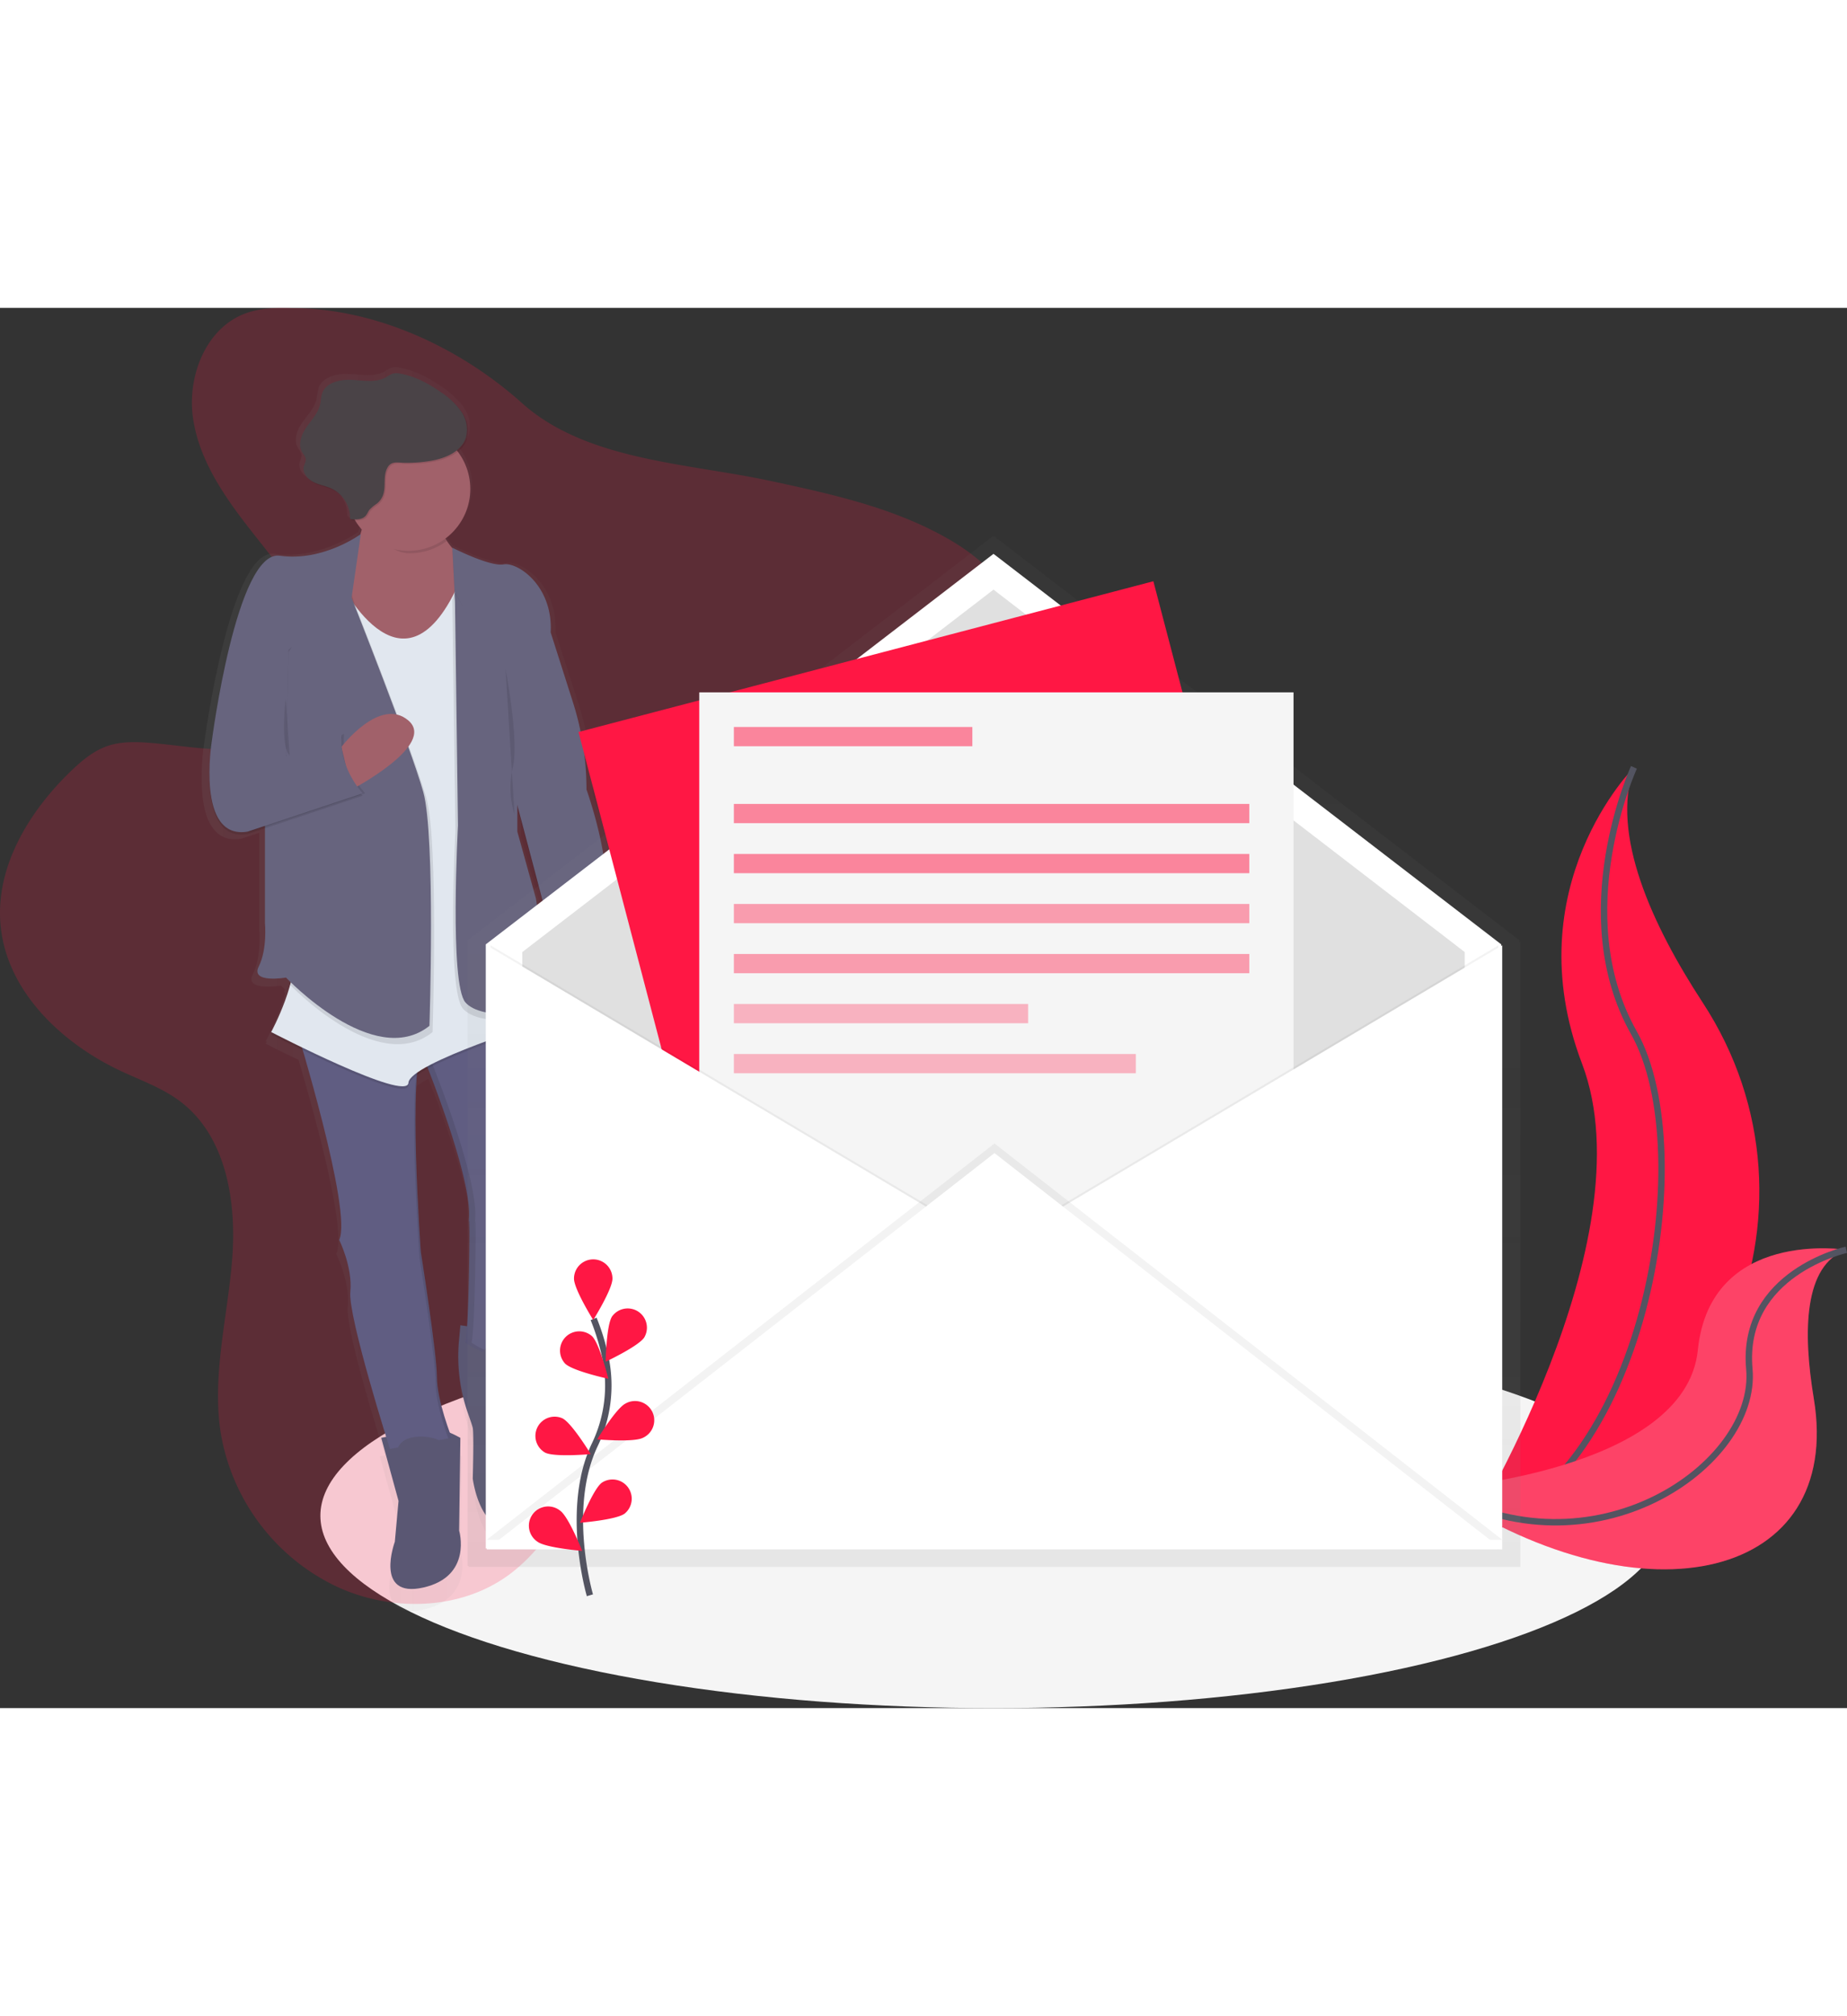 <svg xmlns="http://www.w3.org/2000/svg" xmlns:xlink="http://www.w3.org/1999/xlink" width="400.216" height="436.713" viewBox="0 0 576.216 436.713">
  <rect x="0" y="0" width="576.216" height="436.713" fill="#333333" stroke="none"/>
  <defs>
    <linearGradient id="linear-gradient" y1="0.5" x2="0.999" y2="0.5" gradientUnits="objectBoundingBox">
      <stop offset="0" stop-color="gray" stop-opacity="0.251"/>
      <stop offset="0.54" stop-color="gray" stop-opacity="0.122"/>
      <stop offset="1" stop-color="gray" stop-opacity="0.102"/>
    </linearGradient>
    <linearGradient id="linear-gradient-2" x1="0.5" y1="1" x2="0.5" y2="0" xlink:href="#linear-gradient"/>
  </defs>
  <g id="undraw_newsletter_vovu" transform="translate(0.001 0.005)">
    <ellipse id="Ellipse_130" data-name="Ellipse 130" cx="210" cy="60" rx="210" ry="60" transform="translate(99.948 316.708)" fill="#f5f5f5"/>
    <path id="Path_325" data-name="Path 325" d="M934.78,324.92s-37.2,37.2-16.2,92.4-36,147-36,147,.6-.09,1.746-.288c76.4-13.488,114.366-100.872,71.88-165.786C940.432,374.114,927.442,345.8,934.78,324.92Z" transform="translate(-425.032 -181.618)" fill="#ff1744"/>
    <path id="Path_326" data-name="Path 326" d="M934.78,324.92s-21,45.6,0,82.8,3.6,141.6-52.2,156.6" transform="translate(-425.032 -181.618)" fill="none" stroke="#535461" stroke-miterlimit="10" stroke-width="2"/>
    <path id="Path_327" data-name="Path 327" d="M994.72,575.38s-42.45-6.762-46.32,31.284-81.6,43.314-81.6,43.314.5.348,1.458.972c64.2,42.144,125.574,26.844,116.328-29.118C981.124,601.03,981.4,580.132,994.72,575.38Z" transform="translate(-418.72 -281.616)" fill="#ff1744"/>
    <path id="Path_328" data-name="Path 328" d="M994.72,575.38s-42.45-6.762-46.32,31.284-81.6,43.314-81.6,43.314.5.348,1.458.972c64.2,42.144,125.574,26.844,116.328-29.118C981.124,601.03,981.4,580.132,994.72,575.38Z" transform="translate(-418.72 -281.616)" fill="#f5f5f5" opacity="0.2"/>
    <path id="Path_329" data-name="Path 329" d="M994.7,575.69s-32.952,7.236-30.246,37.2-48.954,65.868-97.7,37.386" transform="translate(-418.704 -281.926)" fill="none" stroke="#535461" stroke-miterlimit="10" stroke-width="2"/>
    <path id="Path_330" data-name="Path 330" d="M210.84,86.126c-4.836-.168-9.792,0-14.328,1.692-12.342,4.6-18.192,19.656-16.29,32.694s9.726,24.36,17.844,34.734,16.914,20.616,21.366,33c2.22,6.186,3.258,13.116,1,19.29-3.48,9.522-13.974,14.844-24.048,15.948s-20.19-1.05-30.3-1.8c-4.242-.3-8.6-.336-12.6,1.056-4.386,1.518-8.04,4.614-11.4,7.842-13.11,12.66-23.6,29.94-21.906,48.084,1.92,20.568,19.044,36.828,37.8,45.546,6.21,2.892,12.78,5.232,18.246,9.36,14.4,10.884,17.634,31.278,16.2,49.284s-6.318,36.03-3.6,53.88a64.963,64.963,0,0,0,36.444,48.27c17.01,7.8,38.3,7.314,53.4-3.72,7.362-5.4,12.93-12.846,17.772-20.568a177.523,177.523,0,0,0,17.67-37.128c2.106-6.186,4.086-12.84,9-17.142,3-2.646,6.888-4.128,10.734-5.28,11.592-3.468,23.8-4.422,35.5-7.506s23.472-8.832,29.832-19.11c9-14.586,4.8-33.24,4.842-50.4.072-39.1,23.466-74.1,32.1-112.2,2.82-12.456,3.87-26.238-2.43-37.344-4.284-7.578-11.5-12.978-19.092-17.178-16.68-9.264-35.64-13.386-54.294-17.4-25.926-5.568-57.408-6.288-77.5-24.3C263.52,98.45,237.138,86.126,210.84,86.126Z" transform="translate(-120 -86.08)" fill="#ff1744" opacity="0.2"/>
    <g id="Group_316" data-name="Group 316" transform="translate(62.92 18.505)" opacity="0.5">
      <path id="Path_331" data-name="Path 331" d="M346.831,249.792a90.315,90.315,0,0,0-4.37-27.743l-7.2-22.339v-1.1c.222-14.31-10.932-21.45-15.228-20.676-4.4.792-16.6-5.328-16.6-5.328v.168a22.859,22.859,0,0,1-2.256-3.084,19.572,19.572,0,0,0,4.026-27.708,8.6,8.6,0,0,0,2.9-3.888,9.88,9.88,0,0,0-1.386-8.5,16.464,16.464,0,0,0-2.4-2.862,30.385,30.385,0,0,0-4.476-3.66c-4-2.772-8.4-5.154-13.2-6a5.5,5.5,0,0,0-2.526,0,10.47,10.47,0,0,0-2.046,1.1c-3.288,1.872-7.38,1.062-11.172.864s-8.4.864-9.6,4.422a32.494,32.494,0,0,0-.6,3.414c-.6,2.76-2.73,4.9-4.374,7.2s-2.874,5.4-1.506,7.9c.468.84,1.2,1.614,1.2,2.574a7.368,7.368,0,0,1-.6,1.968,4.163,4.163,0,0,0,1.566,4.086,6.654,6.654,0,0,0,1.8,1.374c1.9.972,4.092,1.272,6.03,2.172a9.9,9.9,0,0,1,2.628,1.8,10.332,10.332,0,0,1,2.856,7.458l.4.042v.354c.42.048.864.09,1.3.108a19.8,19.8,0,0,0,2.154,2.862q-.2.768-.462,1.56c-1.41.978-12.942,8.658-26.058,6.81-14-1.974-22,59.226-22,59.226a70,70,0,0,0-.756,10.572c-.06,9,1.83,20.778,12.36,19.044l5.6-1.842v30.27s.8,8.292-2,13.8,8.8,3.552,8.8,3.552.444.462,1.26,1.248l-.258.726.342.348a79.372,79.372,0,0,1-6.138,15.054l.33.168c-.21.4-.33.6-.33.6s4.308,2.2,10.236,5.04c4.764,16.1,15.192,53.4,11.76,60.5l.1.2h0c.642,1.332,4.23,9.186,3.5,16.38-.654,6.432,8.25,35.658,11.574,46.272l-1.572.318,5.6,20.136-1.2,13.032s-6.8,18.162,9.2,14.61,11.6-18.162,11.6-18.162l.4-29.616s-1.542-.858-3.444-1.68c-1.308-3.534-4.158-11.886-4.158-17.664,0-7.5-5.2-39.882-5.2-39.882v-.228l-.03-.432v-.072c0-.4-.066-.954-.114-1.626V395c-.6-8.754-2.4-38.5-1.086-54a34.641,34.641,0,0,1,3.6-2.148c3.894,9.84,13.932,36.426,13.29,47.58-.8,13.8-.2,2.964,0,1.2.06-.546.1.114.12,1.6v5.838c0,1.2,0,2.532-.042,3.918v.84c0,.846,0,1.71-.042,2.586,0,1.2-.048,2.364-.072,3.57-.06,2.7-.138,5.43-.234,7.986q0,.426-.03.846-.03.84-.066,1.644t-.072,1.572q-.036.762-.078,1.482c-.03.564-.066,1.1-.1,1.62l-2.172-.312-.462,4.992a54.275,54.275,0,0,0,3,23.4c.744,2.052,1.32,3.75,1.446,4.356.4,1.974,0,16.2,0,16.2s2.4,18.558,13.6,15c5.04-1.6,7.488-6.474,8.658-11.358a28.164,28.164,0,0,0-1.386-16.962c-1.59-4-3.216-9.6-2.07-13.932,2-7.5,2-18.162,2-18.162l-1.236-.174a19.7,19.7,0,0,0,.834-1.8s-.4-27.246,3.2-30.8c1.98-1.956,1.8-6.654,1.2-10.494a71.8,71.8,0,0,1-.6-16.8A26.707,26.707,0,0,1,335.3,358c1.056-2.088,2.112-23.136-2.562-33.264l.96-.3-.15-.744.15-.048a58.794,58.794,0,0,0,2.4,5.526,2.2,2.2,0,0,0,.8.4c12.954-2.274,13.476-14.364,12.756-20.964.546.264.846.432.846.432l1.2-17.4a25.154,25.154,0,0,0,1.656-10.158C353.407,267.768,346.831,249.792,346.831,249.792Zm-14.28,49.458c-.888-7.578-2.118-14.712-2.118-14.712l-6-21.324V255.45l9.516,35.52Z" transform="translate(-224.868 -116.925)" fill="url(#linear-gradient)"/>
    </g>
    <path id="Path_332" data-name="Path 332" d="M358.939,614.93l-.444,4.878a53.681,53.681,0,0,0,2.91,22.89c.714,2.01,1.272,3.666,1.392,4.26.384,1.932,0,15.822,0,15.822s2.316,18.138,13.122,14.664c4.86-1.56,7.2-6.33,8.352-11.1a27.864,27.864,0,0,0-1.344-16.572c-1.536-3.906-3.108-9.4-2-13.614,1.932-7.332,1.932-17.748,1.932-17.748Z" transform="translate(-215.311 -297.622)" fill="#5a5773"/>
    <path id="Path_333" data-name="Path 333" d="M340.09,466.354s15.048,36.66,14.274,50.16-.192,2.892,0,1.158c.342-3.09,0,33.6-1.158,37.8,0,0,15.822,11.574,22-3.858,0,0-.384-26.622,3.084-30.1,1.908-1.908,1.722-6.5,1.158-10.254a71.072,71.072,0,0,1-.6-16.4,24.882,24.882,0,0,1,.978-6.15c1.158-2.316,2.316-28.554-4.632-35.886Z" transform="translate(-208.036 -232.782)" fill="#605d82"/>
    <path id="Path_334" data-name="Path 334" d="M355.142,555.514c1.158-4.242,1.5-40.908,1.158-37.8-.192,1.734-.774,12.348,0-1.158s-14.274-50.16-14.274-50.16l33.666-12.948c-.156-.2-.318-.384-.48-.558L340.1,466.4s15.048,36.66,14.274,50.16-.192,2.892,0,1.158c.342-3.09,0,33.6-1.158,37.8,0,0,6.318,4.62,12.528,4.128C360.218,559.228,355.142,555.514,355.142,555.514Z" transform="translate(-208.04 -232.806)" opacity="0.1"/>
    <path id="Path_335" data-name="Path 335" d="M318.22,671.374l5.4,19.68-1.158,12.732s-6.558,17.748,8.874,14.274,11.19-17.748,11.19-17.748l.384-28.938s-6.174-3.474-8.874-3.084S318.22,671.374,318.22,671.374Z" transform="translate(-199.288 -318.953)" fill="#5a5773"/>
    <path id="Path_336" data-name="Path 336" d="M273.85,459.94s17.748,57.492,13.506,66.366c0,0,4.242,8.49,3.474,16.2s12.348,49,12.348,49l19.3-3.474s-4.632-11.574-4.632-18.906-5.016-39-5.016-39-4.242-57.882.774-64.056Z" transform="translate(-181.54 -235.626)" fill="#605d82"/>
    <g id="Group_317" data-name="Group 317" transform="translate(92.31 224.314)" opacity="0.1">
      <path id="Path_337" data-name="Path 337" d="M336.707,478c-3.2,13.1.336,61.326.336,61.326s5.016,31.638,5.016,39c0,5.6,2.694,13.662,3.972,17.166l1.044-.186s-4.632-11.574-4.632-18.906-5.016-39-5.016-39S334.2,493.33,336.707,478Z" transform="translate(-298.457 -467.164)"/>
      <path id="Path_338" data-name="Path 338" d="M296.36,570.282l.1.2c.03-.2.06-.408.078-.6A4.25,4.25,0,0,1,296.36,570.282Z" transform="translate(-282.854 -503.916)"/>
      <path id="Path_339" data-name="Path 339" d="M312.724,467.968a5.682,5.682,0,0,1,.87-1.854L273.85,459.94s.234.75.636,2.088Z" transform="translate(-273.85 -459.94)"/>
    </g>
    <path id="Path_340" data-name="Path 340" d="M416.469,423.154s5.79,21.6-11.574,24.7a2.112,2.112,0,0,1-.774-.384s-10.032-19.68-2.316-27.4Z" transform="translate(-231.556 -219.678)" fill="#a1616a"/>
    <path id="Path_341" data-name="Path 341" d="M300.467,186s1.158,16.2-11.574,23.922,27,28.938,27,28.938l20.838-33.186s-8.868,1.146-14.268-14.274Z" transform="translate(-186.551 -126.05)" fill="#a1616a"/>
    <path id="Path_342" data-name="Path 342" d="M281.826,227.78s19.68,40.9,37.428,2.316l27.4,135.816s-42.45,13.122-42.828,19.3S261,369.392,261,369.392s9.258-16.98,6.948-27.4S281.826,227.78,281.826,227.78Z" transform="translate(-176.4 -142.762)" opacity="0.1"/>
    <path id="Path_343" data-name="Path 343" d="M281.826,226.49s19.68,40.9,37.428,2.316l27.4,135.822s-42.45,13.122-42.828,19.3S261,368.1,261,368.1s9.258-16.98,6.948-27.4S281.826,226.49,281.826,226.49Z" transform="translate(-176.4 -142.246)" fill="#e1e7ef"/>
    <path id="Path_344" data-name="Path 344" d="M327.149,684s-5.016-11.19,6.558-11.19,9.648,10.032,9.648,10.032Z" transform="translate(-202.427 -320.774)" fill="#5a5773"/>
    <path id="Path_345" data-name="Path 345" d="M370.99,634.982s-4.632-11.964,6.948-12.348,5.79,10.8,5.79,10.8Z" transform="translate(-220.03 -300.699)" fill="#5a5773"/>
    <path id="Path_346" data-name="Path 346" d="M355.2,212s11.766,6,16.014,5.208,15.432,6.558,14.664,21.222l6.972,21.876a89.339,89.339,0,0,1,4.2,27.126h0s10.032,27.78,4.632,40.128l-1.158,16.98s-8.874-5.016-18.138-3.474L384.72,327.2l-10.44-39.366-17.364-42.06Z" transform="translate(-214.08 -136.45)" opacity="0.1"/>
    <path id="Path_347" data-name="Path 347" d="M355.2,210.73s11.766,6,16.014,5.208,15.432,6.558,14.664,21.222l6.972,21.876a89.339,89.339,0,0,1,4.2,27.126h0s10.032,27.78,4.632,40.128l-1.158,16.98s-8.874-5.016-18.138-3.474l2.316-13.89L374.28,286.552l-17.346-42.06Z" transform="translate(-214.08 -135.942)" fill="#67647e"/>
    <path id="Path_348" data-name="Path 348" d="M374.688,266.874v43.6l5.79,20.838s3.858,22.764,2.7,29.712-19.68,8.49-24.7,2.7-2.316-55.2-2.316-55.2L355.2,236.2l.774-2.316Z" transform="translate(-214.08 -145.202)" opacity="0.1"/>
    <path id="Path_349" data-name="Path 349" d="M376.008,265.2v43.6l5.79,20.838s3.858,22.764,2.7,29.712-19.68,8.49-24.7,2.7-2.316-55.2-2.316-55.2L356.52,234.5Z" transform="translate(-214.608 -145.45)" fill="#67647e"/>
    <path id="Path_350" data-name="Path 350" d="M259.38,295.434l12.348,38.4-5.79,16.4s27.4,28.938,44.76,15.048c0,0,1.932-59.04-1.932-72.93s-22.38-60.6-22.38-60.6l-3.834-12.33L262.1,230.994Z" transform="translate(-175.752 -139.418)" opacity="0.1"/>
    <path id="Path_351" data-name="Path 351" d="M256.2,292.19v37.8s.774,8.106-1.932,13.506,8.49,3.474,8.49,3.474,27.4,28.938,44.76,15.048c0,0,1.932-59.04-1.932-72.93s-22.38-60.6-22.38-60.6l-3.858-12.348L258.9,227.714Z" transform="translate(-173.539 -138.106)" fill="#67647e"/>
    <path id="Path_352" data-name="Path 352" d="M276.125,204.95s-11.766,8.682-25.272,6.75-21.222,57.882-21.222,57.882-5.016,30.87,11.19,28.17l35.886-11.964s-7.716-8.106-6.558-18.522l-17.37,6.942.78-33.18Z" transform="translate(-163.56 -133.63)" opacity="0.1"/>
    <path id="Path_353" data-name="Path 353" d="M230.911,309.836s-5.016,30.87,11.19,28.17l35.886-11.964s-7.716-8.1-6.558-18.522l-17.358,6.948Z" transform="translate(-164.072 -174.658)" opacity="0.1"/>
    <path id="Path_354" data-name="Path 354" d="M297.51,307.435s12.042-15.834,20.91-8.232-17.73,21.534-17.73,21.534Z" transform="translate(-191.004 -170.505)" fill="#a1616a"/>
    <path id="Path_355" data-name="Path 355" d="M276.125,203.66s-11.766,8.682-25.272,6.75-21.222,57.882-21.222,57.882-5.016,30.87,11.19,28.17L276.707,284.5s-7.716-8.106-6.558-18.522l-17.37,6.948.78-33.186,19.68-16.2Z" transform="translate(-163.56 -133.114)" fill="#67647e"/>
    <path id="Path_356" data-name="Path 356" d="M332.368,192.66l-22-5.4s1.146,1.3-.192,6.366c3.54,4.062,7.89,9.456,13.7,9.456a19.2,19.2,0,0,0,11.532-3.822A34.693,34.693,0,0,1,332.368,192.66Z" transform="translate(-196.072 -126.554)" opacity="0.1"/>
    <circle id="Ellipse_131" data-name="Ellipse 131" cx="19.296" cy="19.296" r="19.296" transform="translate(108.126 37.168)" fill="#a1616a"/>
    <path id="Path_357" data-name="Path 357" d="M317.416,148.006c4.476-.762,9.4-2.748,10.9-7.032a9.754,9.754,0,0,0-1.338-8.3,22.721,22.721,0,0,0-6.246-6c-3.858-2.712-8.112-5.04-12.756-5.856a5.238,5.238,0,0,0-2.436,0,10.057,10.057,0,0,0-1.974,1.08c-3.174,1.83-7.122,1.038-10.8.846s-8.088.846-9.246,4.32c-.36,1.074-.336,2.232-.6,3.336-.6,2.7-2.634,4.8-4.2,7.05s-2.772,5.292-1.452,7.716c.45.822,1.2,1.578,1.2,2.514a7.8,7.8,0,0,1-.6,1.926c-.546,1.992,1.044,4,2.88,4.95s3.948,1.242,5.82,2.124a10.2,10.2,0,0,1,5.682,9.444c1.7.2,3.69.3,4.842-.972.516-.57.768-1.332,1.236-1.938a13.1,13.1,0,0,1,2.3-1.9c4.038-3.318,1.17-7.9,3.456-11.478,1.2-1.842,3.108-1.278,5.04-1.248a44.531,44.531,0,0,0,8.292-.582Z" transform="translate(-182.68 -99.918)" opacity="0.1"/>
    <path id="Path_358" data-name="Path 358" d="M316.776,147.366c4.476-.762,9.4-2.748,10.9-7.032a9.755,9.755,0,0,0-1.338-8.3,22.722,22.722,0,0,0-6.246-6c-3.858-2.712-8.112-5.04-12.756-5.856a5.238,5.238,0,0,0-2.436,0,10.056,10.056,0,0,0-1.974,1.08c-3.174,1.83-7.122,1.038-10.8.846s-8.088.846-9.246,4.32c-.36,1.074-.336,2.232-.6,3.336-.6,2.7-2.634,4.8-4.2,7.05s-2.772,5.292-1.452,7.716c.45.822,1.2,1.578,1.2,2.514a7.8,7.8,0,0,1-.6,1.926c-.546,1.992,1.044,4,2.88,4.95s3.948,1.242,5.82,2.124a10.2,10.2,0,0,1,5.7,9.468c1.7.2,3.69.3,4.842-.972.516-.57.768-1.332,1.236-1.938a13.1,13.1,0,0,1,2.3-1.9c4.038-3.318,1.17-7.9,3.456-11.478,1.2-1.842,3.108-1.278,5.04-1.248A44.53,44.53,0,0,0,316.776,147.366Z" transform="translate(-182.424 -99.662)" fill="#4a4347"/>
    <path id="Path_359" data-name="Path 359" d="M382.85,273.76s4.242,22,2.316,30.486a28.29,28.29,0,0,0,.5,14.952" transform="translate(-225.14 -161.154)" opacity="0.1"/>
    <path id="Path_360" data-name="Path 360" d="M268.193,289.19s-1.848,14.664,1.23,17.748" transform="translate(-179.058 -167.326)" opacity="0.1"/>
    <path id="Path_361" data-name="Path 361" d="M447.53,589.18a.9.9,0,1,0-.9-.9A.9.9,0,0,0,447.53,589.18Z" transform="translate(-250.652 -286.602)"/>
    <g id="Group_318" data-name="Group 318" transform="translate(145.872 71.232)" opacity="0.5">
      <path id="Path_362" data-name="Path 362" d="M691.248,331.3v-.5l-163.7-125.88a.6.6,0,0,0-.714,0L363.12,330.8v195.12h.312v.312H691.566V331.114Z" transform="translate(-363.12 -204.804)" fill="url(#linear-gradient-2)"/>
    </g>
    <path id="Path_363" data-name="Path 363" d="M569.38,438.05H252.58V249.65l158.4-121.8,158.4,121.8Z" transform="translate(-101.032 -51.142)" fill="#fff"/>
    <path id="Path_364" data-name="Path 364" d="M565.58,434.324h-294V259.484l147-113.034,147,113.034Z" transform="translate(-108.632 -58.582)" fill="#e0e0e0"/>
    <rect id="Rectangle_701" data-name="Rectangle 701" width="185.4" height="235.8" transform="translate(180.478 132.27) rotate(-14.69)" fill="#ff1744"/>
    <rect id="Rectangle_702" data-name="Rectangle 702" width="185.4" height="235.8" transform="translate(218.148 119.908)" fill="#f5f5f5"/>
    <path id="Path_365" data-name="Path 365" d="M255.08,331.35l158.4,94.2-158.4,94.2Z" transform="translate(-102.032 -132.542)" opacity="0.05"/>
    <path id="Path_366" data-name="Path 366" d="M253.08,331.35l158.4,94.2-158.4,94.2Z" transform="translate(-101.232 -132.542)" fill="#fff"/>
    <path id="Path_367" data-name="Path 367" d="M673.48,331.35l-158.4,94.2,158.4,94.2Z" transform="translate(-206.032 -132.542)" opacity="0.05"/>
    <path id="Path_368" data-name="Path 368" d="M675.48,331.35l-158.4,94.2,158.4,94.2Z" transform="translate(-206.832 -132.542)" fill="#fff"/>
    <path id="Path_369" data-name="Path 369" d="M253.08,557.95l158.4-123.6,158.4,123.6Z" transform="translate(-101.232 -173.742)" opacity="0.05"/>
    <path id="Path_370" data-name="Path 370" d="M253.08,562.95l158.4-123.6,158.4,123.6Z" transform="translate(-101.232 -175.742)" fill="#fff"/>
    <path id="Path_371" data-name="Path 371" d="M424.642,697.812s-7.956-27,1.494-46.884a42.655,42.655,0,0,0,3.45-26.76A71.743,71.743,0,0,0,425.8,611.61" transform="translate(-240.605 -296.294)" fill="none" stroke="#535461" stroke-miterlimit="10" stroke-width="2"/>
    <path id="Path_372" data-name="Path 372" d="M430.45,586.67c0,3.312-6,12.906-6,12.906s-6-9.6-6-12.906a6,6,0,1,1,12,0Z" transform="translate(-239.38 -283.918)" fill="#ff1744"/>
    <path id="Path_373" data-name="Path 373" d="M446.968,615.21c-1.8,2.778-12.048,7.578-12.048,7.578s.186-11.316,1.986-14.094a6,6,0,0,1,10.062,6.516Z" transform="translate(-245.968 -294.122)" fill="#ff1744"/>
    <path id="Path_374" data-name="Path 374" d="M444.756,665.8c-2.958,1.488-14.226.462-14.226.462s5.874-9.672,8.826-11.16a6,6,0,1,1,5.4,10.7Z" transform="translate(-244.212 -313.385)" fill="#ff1744"/>
    <path id="Path_375" data-name="Path 375" d="M435.5,705.733c-2.664,1.968-13.944,2.856-13.944,2.856s4.152-10.524,6.816-12.492a6,6,0,0,1,7.128,9.636Z" transform="translate(-240.624 -329.685)" fill="#ff1744"/>
    <path id="Path_376" data-name="Path 376" d="M412.829,628.189c2.4,2.3,13.434,4.7,13.434,4.7s-2.706-10.986-5.082-13.29a6,6,0,0,0-8.352,8.6Z" transform="translate(-236.483 -298.887)" fill="#ff1744"/>
    <path id="Path_377" data-name="Path 377" d="M401.4,673.643c2.958,1.488,14.226.462,14.226.462s-5.874-9.672-8.826-11.16a6,6,0,0,0-5.4,10.7Z" transform="translate(-231.333 -316.614)" fill="#ff1744"/>
    <path id="Path_378" data-name="Path 378" d="M397.67,720.1c2.664,1.968,13.944,2.856,13.944,2.856s-4.152-10.524-6.816-12.492a6,6,0,1,0-7.128,9.636Z" transform="translate(-230 -335.294)" fill="#ff1744"/>
    <rect id="Rectangle_703" data-name="Rectangle 703" width="74.4" height="6" transform="translate(228.948 130.708)" fill="#ff1744" opacity="0.5"/>
    <rect id="Rectangle_704" data-name="Rectangle 704" width="160.8" height="6" transform="translate(228.948 154.708)" fill="#ff1744" opacity="0.5"/>
    <rect id="Rectangle_705" data-name="Rectangle 705" width="160.8" height="6" transform="translate(228.948 170.308)" fill="#ff1744" opacity="0.5"/>
    <rect id="Rectangle_706" data-name="Rectangle 706" width="160.8" height="6" transform="translate(228.948 185.908)" fill="#ff1744" opacity="0.4"/>
    <rect id="Rectangle_707" data-name="Rectangle 707" width="160.8" height="6" transform="translate(228.948 201.508)" fill="#ff1744" opacity="0.4"/>
    <rect id="Rectangle_708" data-name="Rectangle 708" width="91.8" height="6" transform="translate(228.948 217.108)" fill="#ff1744" opacity="0.3"/>
    <rect id="Rectangle_709" data-name="Rectangle 709" width="125.4" height="6" transform="translate(228.948 232.708)" fill="#ff1744" opacity="0.3"/>
  </g>
</svg>
